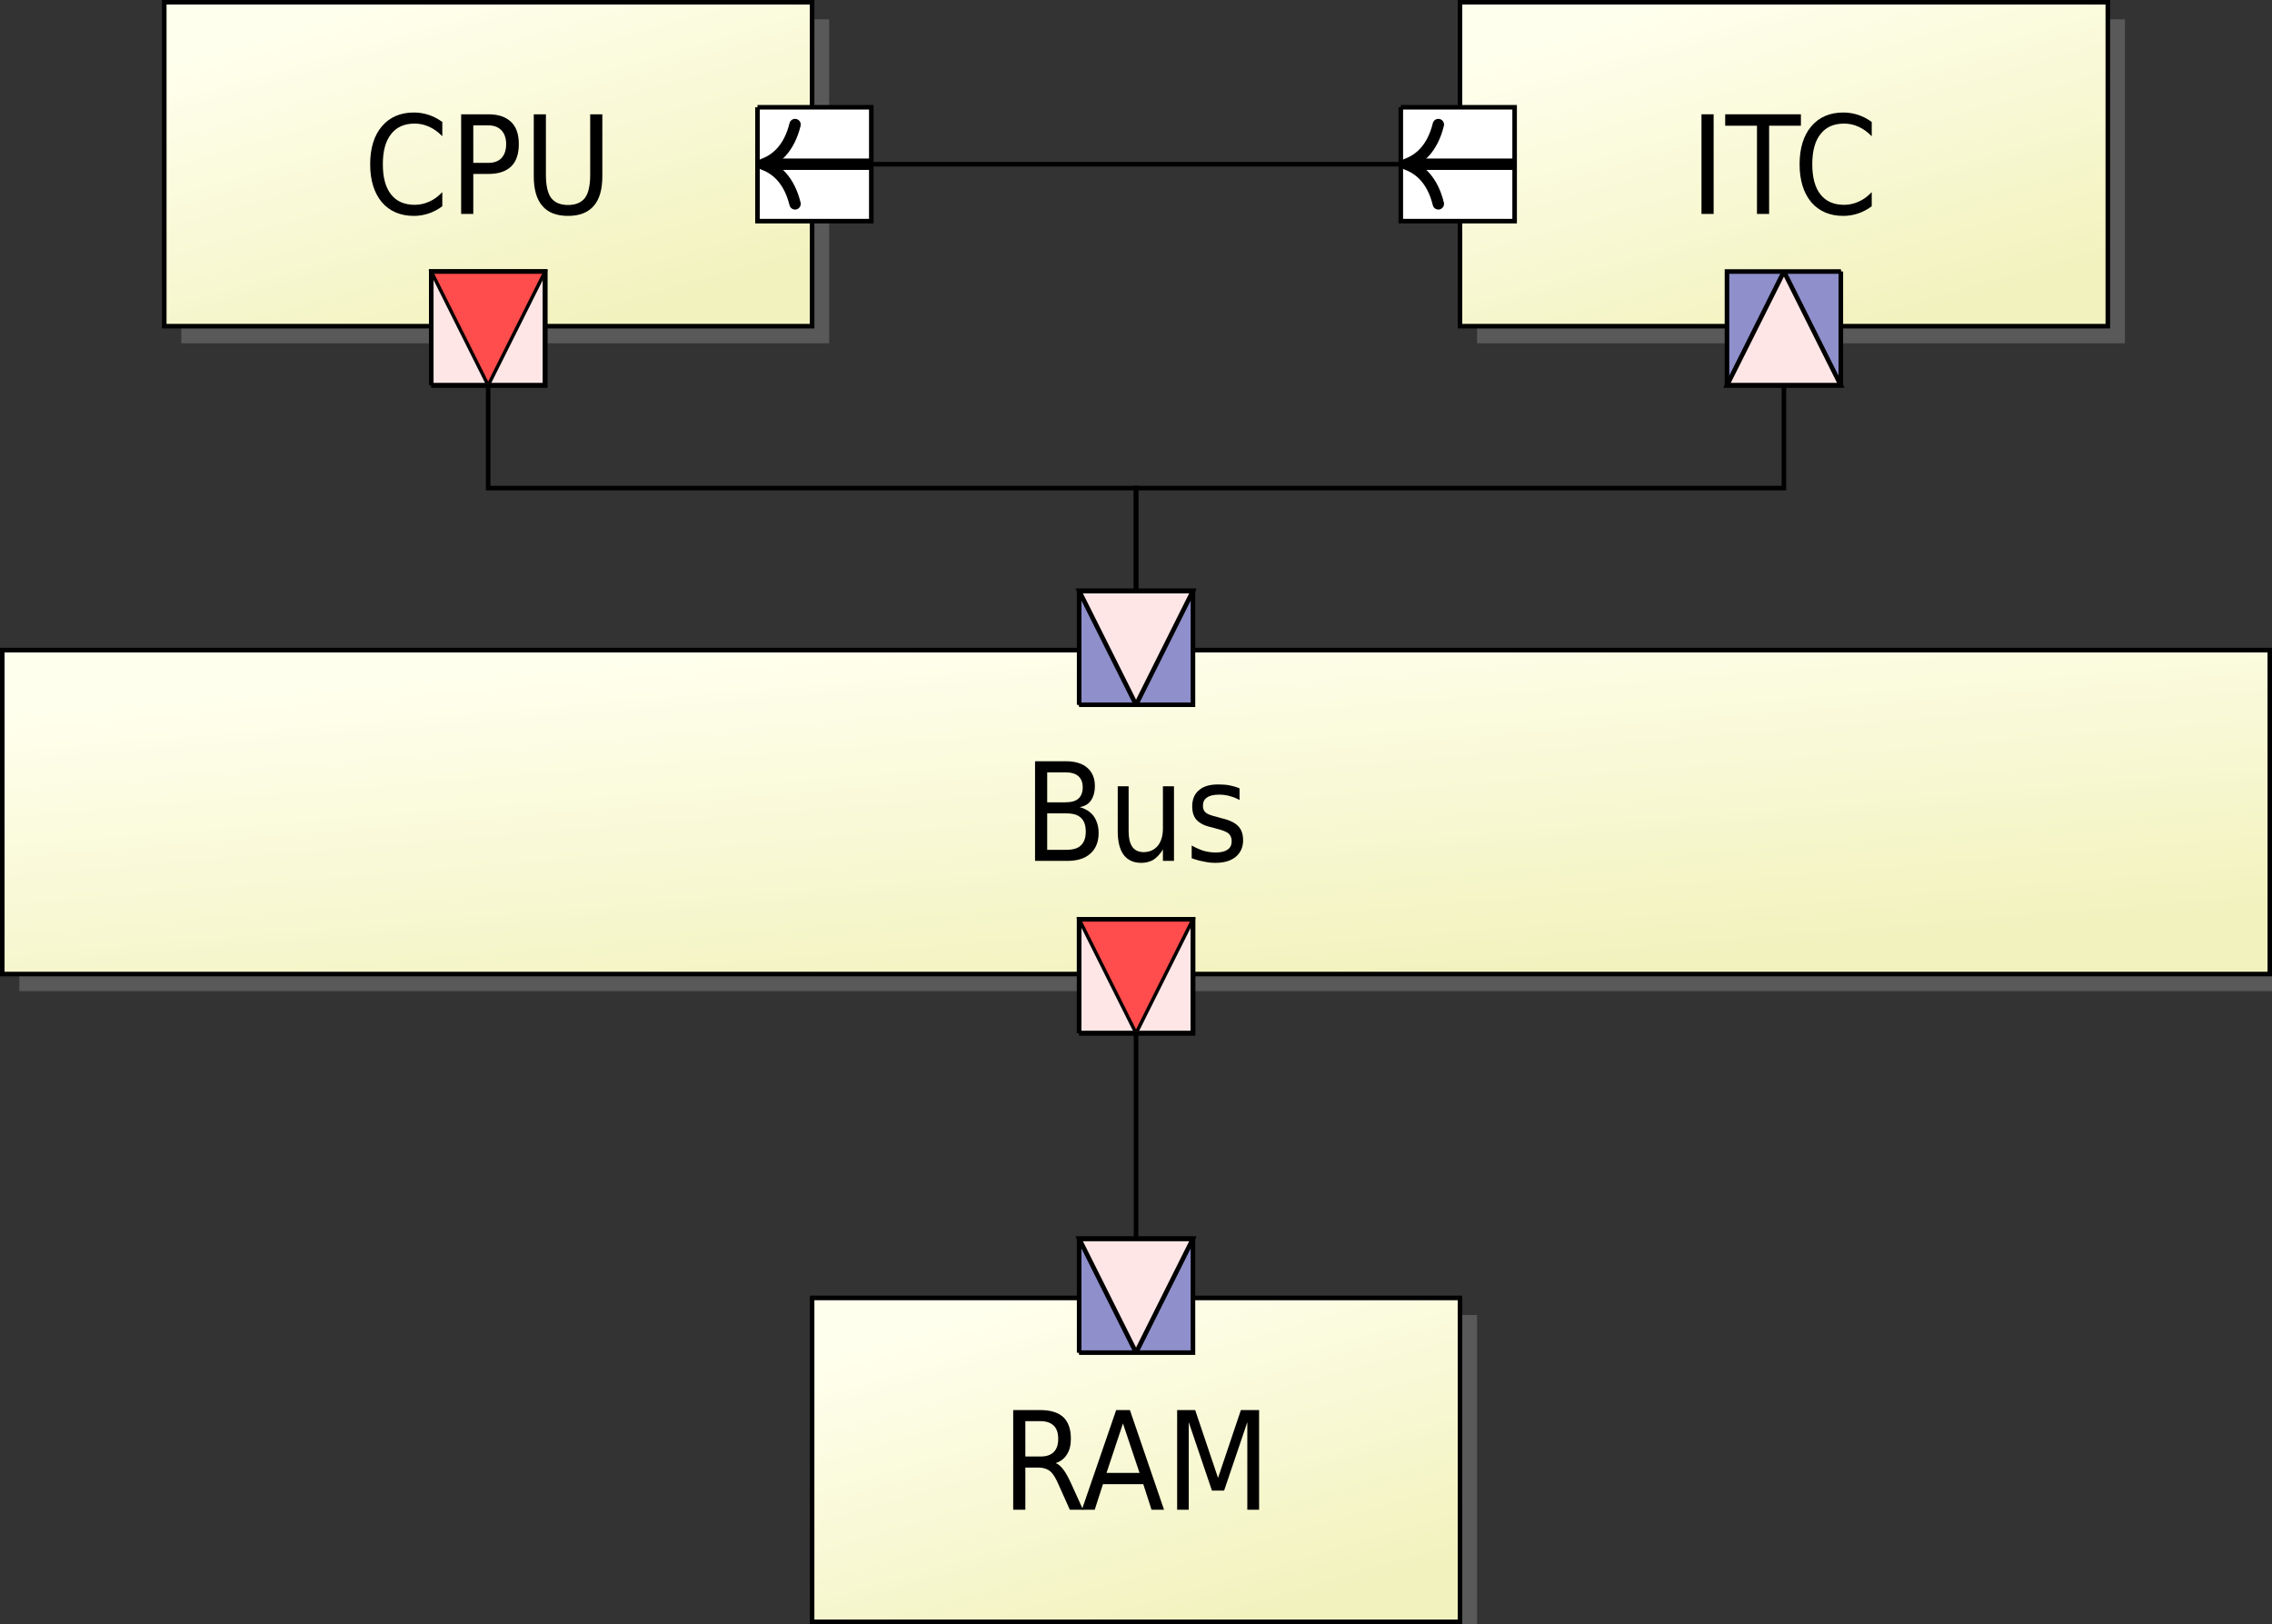<?xml version="1.0" encoding="UTF-8"?>
<svg xmlns="http://www.w3.org/2000/svg" xmlns:xlink="http://www.w3.org/1999/xlink" width="198.82pt" height="142.13pt" viewBox="0 0 198.82 142.13" version="1.1">
<rect x="0" y="0" width="198.82" height="142.13" fill="#333333" stroke="none"/>
<defs>
<g>
<symbol overflow="visible" id="glyph0-0">
<path style="stroke:none;" d="M 0.531 2.109 L 5.906 2.109 L 5.906 -8.422 L 0.531 -8.422 Z M 1.141 1.453 L 1.141 -7.75 L 5.312 -7.75 L 5.312 1.453 Z M 1.141 1.453 "/>
</symbol>
<symbol overflow="visible" id="glyph0-1">
<path style="stroke:none;" d="M 6.922 -8.047 C 6.562 -8.312 6.172 -8.516 5.766 -8.656 C 5.344 -8.797 4.906 -8.875 4.438 -8.875 C 3.25 -8.875 2.312 -8.469 1.625 -7.656 C 0.953 -6.859 0.609 -5.75 0.609 -4.344 C 0.609 -2.953 0.953 -1.844 1.625 -1.031 C 2.312 -0.234 3.25 0.172 4.438 0.172 C 4.891 0.172 5.328 0.094 5.75 -0.047 C 6.156 -0.188 6.547 -0.391 6.922 -0.672 L 6.922 -1.906 C 6.562 -1.531 6.188 -1.25 5.781 -1.078 C 5.375 -0.891 4.953 -0.797 4.5 -0.797 C 3.594 -0.797 2.906 -1.109 2.438 -1.703 C 1.953 -2.312 1.719 -3.203 1.719 -4.344 C 1.719 -5.5 1.953 -6.375 2.438 -6.984 C 2.906 -7.594 3.594 -7.906 4.5 -7.906 C 4.953 -7.906 5.375 -7.812 5.781 -7.625 C 6.188 -7.438 6.562 -7.172 6.922 -6.797 Z M 6.922 -8.047 "/>
</symbol>
<symbol overflow="visible" id="glyph0-2">
<path style="stroke:none;" d="M 2.125 -7.75 L 3.453 -7.75 C 3.938 -7.75 4.328 -7.594 4.594 -7.312 C 4.859 -7.031 5 -6.625 5 -6.109 C 5 -5.578 4.859 -5.172 4.594 -4.891 C 4.328 -4.609 3.938 -4.469 3.453 -4.469 L 2.125 -4.469 Z M 1.062 -8.719 L 1.062 0 L 2.125 0 L 2.125 -3.5 L 3.453 -3.5 C 4.328 -3.5 4.984 -3.719 5.438 -4.156 C 5.891 -4.594 6.109 -5.25 6.109 -6.109 C 6.109 -6.969 5.891 -7.609 5.438 -8.047 C 4.984 -8.484 4.328 -8.719 3.453 -8.719 Z M 1.062 -8.719 "/>
</symbol>
<symbol overflow="visible" id="glyph0-3">
<path style="stroke:none;" d="M 0.938 -8.719 L 0.938 -3.281 C 0.938 -2.141 1.188 -1.281 1.688 -0.703 C 2.188 -0.109 2.953 0.172 3.938 0.172 C 4.922 0.172 5.672 -0.109 6.188 -0.703 C 6.688 -1.281 6.938 -2.141 6.938 -3.281 L 6.938 -8.719 L 5.875 -8.719 L 5.875 -3.422 C 5.875 -2.484 5.719 -1.812 5.422 -1.406 C 5.109 -1 4.609 -0.781 3.938 -0.781 C 3.25 -0.781 2.766 -1 2.453 -1.406 C 2.156 -1.812 2 -2.484 2 -3.422 L 2 -8.719 Z M 0.938 -8.719 "/>
</symbol>
<symbol overflow="visible" id="glyph0-4">
<path style="stroke:none;" d="M 1.062 -8.719 L 1.062 0 L 2.125 0 L 2.125 -8.719 Z M 1.062 -8.719 "/>
</symbol>
<symbol overflow="visible" id="glyph0-5">
<path style="stroke:none;" d="M -0.031 -8.719 L -0.031 -7.719 L 2.75 -7.719 L 2.75 0 L 3.812 0 L 3.812 -7.719 L 6.594 -7.719 L 6.594 -8.719 Z M -0.031 -8.719 "/>
</symbol>
<symbol overflow="visible" id="glyph0-6">
<path style="stroke:none;" d="M 4.781 -4.078 C 5.219 -4.219 5.547 -4.484 5.766 -4.844 C 6 -5.203 6.109 -5.656 6.109 -6.203 C 6.109 -7.047 5.891 -7.672 5.453 -8.094 C 5.016 -8.5 4.344 -8.719 3.453 -8.719 L 1.062 -8.719 L 1.062 0 L 2.125 0 L 2.125 -3.688 L 3.281 -3.688 C 3.688 -3.688 4.016 -3.578 4.266 -3.391 C 4.516 -3.203 4.766 -2.812 5.016 -2.234 L 6.016 0 L 7.172 0 L 6.094 -2.375 C 5.859 -2.875 5.656 -3.25 5.438 -3.531 C 5.219 -3.812 5 -4 4.781 -4.078 Z M 2.125 -7.75 L 3.453 -7.75 C 3.969 -7.75 4.344 -7.609 4.609 -7.359 C 4.875 -7.094 5 -6.719 5 -6.203 C 5 -5.688 4.875 -5.312 4.609 -5.047 C 4.344 -4.781 3.969 -4.656 3.453 -4.656 L 2.125 -4.656 Z M 2.125 -7.75 "/>
</symbol>
<symbol overflow="visible" id="glyph0-7">
<path style="stroke:none;" d="M 3.672 -7.547 L 5.125 -3.219 L 2.234 -3.219 Z M 3.078 -8.719 L 0.078 0 L 1.203 0 L 1.922 -2.234 L 5.453 -2.234 L 6.172 0 L 7.266 0 L 4.281 -8.719 Z M 3.078 -8.719 "/>
</symbol>
<symbol overflow="visible" id="glyph0-8">
<path style="stroke:none;" d="M 1.062 -8.719 L 1.062 0 L 2.078 0 L 2.078 -7.656 L 4.109 -1.672 L 5.172 -1.672 L 7.203 -7.656 L 7.203 0 L 8.234 0 L 8.234 -8.719 L 6.641 -8.719 L 4.641 -2.781 L 2.641 -8.719 Z M 1.062 -8.719 "/>
</symbol>
<symbol overflow="visible" id="glyph0-9">
<path style="stroke:none;" d="M 2.125 -4.156 L 3.812 -4.156 C 4.391 -4.156 4.812 -4.031 5.078 -3.766 C 5.359 -3.516 5.5 -3.109 5.5 -2.562 C 5.5 -2.031 5.359 -1.625 5.078 -1.359 C 4.812 -1.094 4.391 -0.969 3.812 -0.969 L 2.125 -0.969 Z M 2.125 -7.75 L 3.688 -7.75 C 4.203 -7.75 4.594 -7.641 4.844 -7.422 C 5.094 -7.203 5.234 -6.875 5.234 -6.438 C 5.234 -5.984 5.094 -5.656 4.844 -5.438 C 4.594 -5.219 4.203 -5.125 3.688 -5.125 L 2.125 -5.125 Z M 1.062 -8.719 L 1.062 0 L 3.875 0 C 4.75 0 5.422 -0.203 5.906 -0.641 C 6.375 -1.062 6.625 -1.656 6.625 -2.438 C 6.625 -3.031 6.469 -3.516 6.188 -3.922 C 5.891 -4.312 5.484 -4.562 4.969 -4.703 C 5.406 -4.781 5.734 -4.969 5.953 -5.281 C 6.172 -5.609 6.297 -6.016 6.297 -6.562 C 6.297 -7.25 6.062 -7.781 5.625 -8.156 C 5.188 -8.531 4.562 -8.719 3.766 -8.719 Z M 1.062 -8.719 "/>
</symbol>
<symbol overflow="visible" id="glyph0-10">
<path style="stroke:none;" d="M 0.922 -2.578 C 0.922 -1.688 1.094 -1 1.438 -0.531 C 1.797 -0.062 2.297 0.172 2.984 0.172 C 3.391 0.172 3.75 0.078 4.062 -0.109 C 4.359 -0.312 4.641 -0.609 4.875 -1 L 4.875 0 L 5.844 0 L 5.844 -6.531 L 4.875 -6.531 L 4.875 -2.828 C 4.875 -2.188 4.719 -1.688 4.422 -1.312 C 4.109 -0.953 3.703 -0.766 3.188 -0.766 C 2.75 -0.766 2.422 -0.922 2.203 -1.219 C 1.984 -1.531 1.875 -2 1.875 -2.625 L 1.875 -6.531 L 0.922 -6.531 Z M 0.922 -2.578 "/>
</symbol>
<symbol overflow="visible" id="glyph0-11">
<path style="stroke:none;" d="M 4.766 -6.344 C 4.5 -6.469 4.203 -6.547 3.891 -6.609 C 3.578 -6.672 3.234 -6.688 2.891 -6.688 C 2.156 -6.688 1.609 -6.531 1.219 -6.188 C 0.812 -5.859 0.625 -5.375 0.625 -4.766 C 0.625 -4.266 0.75 -3.859 1.016 -3.578 C 1.297 -3.281 1.719 -3.062 2.328 -2.938 L 2.656 -2.844 C 3.25 -2.703 3.641 -2.547 3.812 -2.391 C 3.984 -2.234 4.078 -2.016 4.078 -1.719 C 4.078 -1.406 3.969 -1.156 3.719 -0.984 C 3.469 -0.812 3.125 -0.734 2.672 -0.734 C 2.328 -0.734 1.984 -0.781 1.641 -0.875 C 1.297 -0.984 0.938 -1.141 0.578 -1.344 L 0.578 -0.234 C 0.953 -0.094 1.312 0 1.656 0.062 C 2 0.141 2.328 0.172 2.656 0.172 C 3.406 0.172 4 0 4.438 -0.359 C 4.859 -0.719 5.078 -1.203 5.078 -1.797 C 5.078 -2.328 4.938 -2.75 4.641 -3.047 C 4.359 -3.344 3.875 -3.578 3.188 -3.734 L 2.859 -3.828 C 2.328 -3.953 1.984 -4.078 1.812 -4.219 C 1.641 -4.359 1.562 -4.562 1.562 -4.812 C 1.562 -5.141 1.672 -5.391 1.922 -5.547 C 2.156 -5.719 2.516 -5.797 3 -5.797 C 3.312 -5.797 3.625 -5.75 3.906 -5.672 C 4.203 -5.594 4.484 -5.484 4.766 -5.328 Z M 4.766 -6.344 "/>
</symbol>
</g>
<clipPath id="clip1">
  <path d="M 14.375 0.195 L 71.066 0.195 L 71.066 28.543 L 14.375 28.543 Z M 14.375 0.195 "/>
</clipPath>
<clipPath id="clip2">
  <path d="M 21.965 53.098 L 120.176 24.746 L 63.473 -24.355 L -34.734 3.992 Z M 21.965 53.098 "/>
</clipPath>
<linearGradient id="linear0" gradientUnits="userSpaceOnUse" x1="0" y1="15.853" x2="0" y2="84.147" gradientTransform="matrix(0.982,-0.283,-0.567,-0.491,21.967,53.097)">
<stop offset="0" style="stop-color:rgb(95%,95%,75%);stop-opacity:1;"/>
<stop offset="0.125" style="stop-color:rgb(95%,95%,75%);stop-opacity:1;"/>
<stop offset="0.141" style="stop-color:rgb(95.023%,95.023%,75.081%);stop-opacity:1;"/>
<stop offset="0.156" style="stop-color:rgb(95.099%,95.099%,75.356%);stop-opacity:1;"/>
<stop offset="0.172" style="stop-color:rgb(95.204%,95.204%,75.74%);stop-opacity:1;"/>
<stop offset="0.188" style="stop-color:rgb(95.311%,95.311%,76.125%);stop-opacity:1;"/>
<stop offset="0.203" style="stop-color:rgb(95.418%,95.418%,76.508%);stop-opacity:1;"/>
<stop offset="0.219" style="stop-color:rgb(95.525%,95.525%,76.892%);stop-opacity:1;"/>
<stop offset="0.234" style="stop-color:rgb(95.631%,95.631%,77.277%);stop-opacity:1;"/>
<stop offset="0.25" style="stop-color:rgb(95.738%,95.738%,77.661%);stop-opacity:1;"/>
<stop offset="0.266" style="stop-color:rgb(95.845%,95.845%,78.044%);stop-opacity:1;"/>
<stop offset="0.281" style="stop-color:rgb(95.952%,95.952%,78.429%);stop-opacity:1;"/>
<stop offset="0.297" style="stop-color:rgb(96.059%,96.059%,78.813%);stop-opacity:1;"/>
<stop offset="0.312" style="stop-color:rgb(96.165%,96.165%,79.198%);stop-opacity:1;"/>
<stop offset="0.328" style="stop-color:rgb(96.271%,96.271%,79.581%);stop-opacity:1;"/>
<stop offset="0.344" style="stop-color:rgb(96.378%,96.378%,79.965%);stop-opacity:1;"/>
<stop offset="0.359" style="stop-color:rgb(96.484%,96.484%,80.35%);stop-opacity:1;"/>
<stop offset="0.375" style="stop-color:rgb(96.591%,96.591%,80.734%);stop-opacity:1;"/>
<stop offset="0.391" style="stop-color:rgb(96.698%,96.698%,81.117%);stop-opacity:1;"/>
<stop offset="0.406" style="stop-color:rgb(96.805%,96.805%,81.502%);stop-opacity:1;"/>
<stop offset="0.422" style="stop-color:rgb(96.912%,96.912%,81.886%);stop-opacity:1;"/>
<stop offset="0.438" style="stop-color:rgb(97.018%,97.018%,82.271%);stop-opacity:1;"/>
<stop offset="0.453" style="stop-color:rgb(97.125%,97.125%,82.654%);stop-opacity:1;"/>
<stop offset="0.469" style="stop-color:rgb(97.232%,97.232%,83.038%);stop-opacity:1;"/>
<stop offset="0.484" style="stop-color:rgb(97.339%,97.339%,83.423%);stop-opacity:1;"/>
<stop offset="0.5" style="stop-color:rgb(97.444%,97.444%,83.807%);stop-opacity:1;"/>
<stop offset="0.516" style="stop-color:rgb(97.551%,97.551%,84.19%);stop-opacity:1;"/>
<stop offset="0.531" style="stop-color:rgb(97.658%,97.658%,84.575%);stop-opacity:1;"/>
<stop offset="0.547" style="stop-color:rgb(97.765%,97.765%,84.959%);stop-opacity:1;"/>
<stop offset="0.562" style="stop-color:rgb(97.871%,97.871%,85.344%);stop-opacity:1;"/>
<stop offset="0.578" style="stop-color:rgb(97.978%,97.978%,85.727%);stop-opacity:1;"/>
<stop offset="0.594" style="stop-color:rgb(98.085%,98.085%,86.111%);stop-opacity:1;"/>
<stop offset="0.609" style="stop-color:rgb(98.192%,98.192%,86.496%);stop-opacity:1;"/>
<stop offset="0.625" style="stop-color:rgb(98.299%,98.299%,86.88%);stop-opacity:1;"/>
<stop offset="0.641" style="stop-color:rgb(98.405%,98.405%,87.263%);stop-opacity:1;"/>
<stop offset="0.656" style="stop-color:rgb(98.512%,98.512%,87.648%);stop-opacity:1;"/>
<stop offset="0.672" style="stop-color:rgb(98.619%,98.619%,88.033%);stop-opacity:1;"/>
<stop offset="0.688" style="stop-color:rgb(98.726%,98.726%,88.417%);stop-opacity:1;"/>
<stop offset="0.703" style="stop-color:rgb(98.833%,98.833%,88.8%);stop-opacity:1;"/>
<stop offset="0.719" style="stop-color:rgb(98.94%,98.94%,89.185%);stop-opacity:1;"/>
<stop offset="0.734" style="stop-color:rgb(99.046%,99.046%,89.569%);stop-opacity:1;"/>
<stop offset="0.75" style="stop-color:rgb(99.153%,99.153%,89.954%);stop-opacity:1;"/>
<stop offset="0.766" style="stop-color:rgb(99.26%,99.26%,90.337%);stop-opacity:1;"/>
<stop offset="0.781" style="stop-color:rgb(99.367%,99.367%,90.721%);stop-opacity:1;"/>
<stop offset="0.797" style="stop-color:rgb(99.474%,99.474%,91.106%);stop-opacity:1;"/>
<stop offset="0.812" style="stop-color:rgb(99.58%,99.58%,91.49%);stop-opacity:1;"/>
<stop offset="0.828" style="stop-color:rgb(99.687%,99.687%,91.873%);stop-opacity:1;"/>
<stop offset="0.844" style="stop-color:rgb(99.794%,99.794%,92.258%);stop-opacity:1;"/>
<stop offset="0.859" style="stop-color:rgb(99.899%,99.899%,92.642%);stop-opacity:1;"/>
<stop offset="0.875" style="stop-color:rgb(99.976%,99.976%,92.917%);stop-opacity:1;"/>
<stop offset="1" style="stop-color:rgb(100%,100%,92.999%);stop-opacity:1;"/>
</linearGradient>
<clipPath id="clip3">
  <path d="M 127.762 0.195 L 184.453 0.195 L 184.453 28.543 L 127.762 28.543 Z M 127.762 0.195 "/>
</clipPath>
<clipPath id="clip4">
  <path d="M 135.355 53.098 L 233.562 24.746 L 176.863 -24.355 L 78.652 3.992 Z M 135.355 53.098 "/>
</clipPath>
<linearGradient id="linear1" gradientUnits="userSpaceOnUse" x1="0" y1="15.853" x2="0" y2="84.147" gradientTransform="matrix(0.982,-0.283,-0.567,-0.491,135.354,53.097)">
<stop offset="0" style="stop-color:rgb(95%,95%,75%);stop-opacity:1;"/>
<stop offset="0.125" style="stop-color:rgb(95%,95%,75%);stop-opacity:1;"/>
<stop offset="0.141" style="stop-color:rgb(95.023%,95.023%,75.081%);stop-opacity:1;"/>
<stop offset="0.156" style="stop-color:rgb(95.099%,95.099%,75.356%);stop-opacity:1;"/>
<stop offset="0.172" style="stop-color:rgb(95.204%,95.204%,75.74%);stop-opacity:1;"/>
<stop offset="0.188" style="stop-color:rgb(95.311%,95.311%,76.125%);stop-opacity:1;"/>
<stop offset="0.203" style="stop-color:rgb(95.418%,95.418%,76.508%);stop-opacity:1;"/>
<stop offset="0.219" style="stop-color:rgb(95.525%,95.525%,76.892%);stop-opacity:1;"/>
<stop offset="0.234" style="stop-color:rgb(95.631%,95.631%,77.277%);stop-opacity:1;"/>
<stop offset="0.25" style="stop-color:rgb(95.738%,95.738%,77.661%);stop-opacity:1;"/>
<stop offset="0.266" style="stop-color:rgb(95.845%,95.845%,78.044%);stop-opacity:1;"/>
<stop offset="0.281" style="stop-color:rgb(95.952%,95.952%,78.429%);stop-opacity:1;"/>
<stop offset="0.297" style="stop-color:rgb(96.059%,96.059%,78.813%);stop-opacity:1;"/>
<stop offset="0.312" style="stop-color:rgb(96.165%,96.165%,79.198%);stop-opacity:1;"/>
<stop offset="0.328" style="stop-color:rgb(96.271%,96.271%,79.581%);stop-opacity:1;"/>
<stop offset="0.344" style="stop-color:rgb(96.378%,96.378%,79.965%);stop-opacity:1;"/>
<stop offset="0.359" style="stop-color:rgb(96.484%,96.484%,80.35%);stop-opacity:1;"/>
<stop offset="0.375" style="stop-color:rgb(96.591%,96.591%,80.734%);stop-opacity:1;"/>
<stop offset="0.391" style="stop-color:rgb(96.698%,96.698%,81.117%);stop-opacity:1;"/>
<stop offset="0.406" style="stop-color:rgb(96.805%,96.805%,81.502%);stop-opacity:1;"/>
<stop offset="0.422" style="stop-color:rgb(96.912%,96.912%,81.886%);stop-opacity:1;"/>
<stop offset="0.438" style="stop-color:rgb(97.018%,97.018%,82.271%);stop-opacity:1;"/>
<stop offset="0.453" style="stop-color:rgb(97.125%,97.125%,82.654%);stop-opacity:1;"/>
<stop offset="0.469" style="stop-color:rgb(97.232%,97.232%,83.038%);stop-opacity:1;"/>
<stop offset="0.484" style="stop-color:rgb(97.339%,97.339%,83.423%);stop-opacity:1;"/>
<stop offset="0.5" style="stop-color:rgb(97.444%,97.444%,83.807%);stop-opacity:1;"/>
<stop offset="0.516" style="stop-color:rgb(97.551%,97.551%,84.19%);stop-opacity:1;"/>
<stop offset="0.531" style="stop-color:rgb(97.658%,97.658%,84.575%);stop-opacity:1;"/>
<stop offset="0.547" style="stop-color:rgb(97.765%,97.765%,84.959%);stop-opacity:1;"/>
<stop offset="0.562" style="stop-color:rgb(97.871%,97.871%,85.344%);stop-opacity:1;"/>
<stop offset="0.578" style="stop-color:rgb(97.978%,97.978%,85.727%);stop-opacity:1;"/>
<stop offset="0.594" style="stop-color:rgb(98.085%,98.085%,86.111%);stop-opacity:1;"/>
<stop offset="0.609" style="stop-color:rgb(98.192%,98.192%,86.496%);stop-opacity:1;"/>
<stop offset="0.625" style="stop-color:rgb(98.299%,98.299%,86.88%);stop-opacity:1;"/>
<stop offset="0.641" style="stop-color:rgb(98.405%,98.405%,87.263%);stop-opacity:1;"/>
<stop offset="0.656" style="stop-color:rgb(98.512%,98.512%,87.648%);stop-opacity:1;"/>
<stop offset="0.672" style="stop-color:rgb(98.619%,98.619%,88.033%);stop-opacity:1;"/>
<stop offset="0.688" style="stop-color:rgb(98.726%,98.726%,88.417%);stop-opacity:1;"/>
<stop offset="0.703" style="stop-color:rgb(98.833%,98.833%,88.8%);stop-opacity:1;"/>
<stop offset="0.719" style="stop-color:rgb(98.94%,98.94%,89.185%);stop-opacity:1;"/>
<stop offset="0.734" style="stop-color:rgb(99.046%,99.046%,89.569%);stop-opacity:1;"/>
<stop offset="0.75" style="stop-color:rgb(99.153%,99.153%,89.954%);stop-opacity:1;"/>
<stop offset="0.766" style="stop-color:rgb(99.26%,99.26%,90.337%);stop-opacity:1;"/>
<stop offset="0.781" style="stop-color:rgb(99.367%,99.367%,90.721%);stop-opacity:1;"/>
<stop offset="0.797" style="stop-color:rgb(99.474%,99.474%,91.106%);stop-opacity:1;"/>
<stop offset="0.812" style="stop-color:rgb(99.58%,99.58%,91.49%);stop-opacity:1;"/>
<stop offset="0.828" style="stop-color:rgb(99.687%,99.687%,91.873%);stop-opacity:1;"/>
<stop offset="0.844" style="stop-color:rgb(99.794%,99.794%,92.258%);stop-opacity:1;"/>
<stop offset="0.859" style="stop-color:rgb(99.899%,99.899%,92.642%);stop-opacity:1;"/>
<stop offset="0.875" style="stop-color:rgb(99.976%,99.976%,92.917%);stop-opacity:1;"/>
<stop offset="1" style="stop-color:rgb(100%,100%,92.999%);stop-opacity:1;"/>
</linearGradient>
<clipPath id="clip5">
  <path d="M 72 115 L 130 115 L 130 142.129 L 72 142.129 Z M 72 115 "/>
</clipPath>
<clipPath id="clip6">
  <path d="M 71.066 113.582 L 127.762 113.582 L 127.762 141.93 L 71.066 141.93 Z M 71.066 113.582 "/>
</clipPath>
<clipPath id="clip7">
  <path d="M 78.66 166.484 L 176.867 138.133 L 120.168 89.031 L 21.961 117.379 Z M 78.66 166.484 "/>
</clipPath>
<linearGradient id="linear2" gradientUnits="userSpaceOnUse" x1="0" y1="15.853" x2="0" y2="84.147" gradientTransform="matrix(0.982,-0.283,-0.567,-0.491,78.66,166.484)">
<stop offset="0" style="stop-color:rgb(95%,95%,75%);stop-opacity:1;"/>
<stop offset="0.125" style="stop-color:rgb(95%,95%,75%);stop-opacity:1;"/>
<stop offset="0.141" style="stop-color:rgb(95.023%,95.023%,75.081%);stop-opacity:1;"/>
<stop offset="0.156" style="stop-color:rgb(95.099%,95.099%,75.356%);stop-opacity:1;"/>
<stop offset="0.172" style="stop-color:rgb(95.204%,95.204%,75.74%);stop-opacity:1;"/>
<stop offset="0.188" style="stop-color:rgb(95.311%,95.311%,76.125%);stop-opacity:1;"/>
<stop offset="0.203" style="stop-color:rgb(95.418%,95.418%,76.508%);stop-opacity:1;"/>
<stop offset="0.219" style="stop-color:rgb(95.525%,95.525%,76.892%);stop-opacity:1;"/>
<stop offset="0.234" style="stop-color:rgb(95.631%,95.631%,77.277%);stop-opacity:1;"/>
<stop offset="0.25" style="stop-color:rgb(95.738%,95.738%,77.661%);stop-opacity:1;"/>
<stop offset="0.266" style="stop-color:rgb(95.845%,95.845%,78.044%);stop-opacity:1;"/>
<stop offset="0.281" style="stop-color:rgb(95.952%,95.952%,78.429%);stop-opacity:1;"/>
<stop offset="0.297" style="stop-color:rgb(96.059%,96.059%,78.813%);stop-opacity:1;"/>
<stop offset="0.312" style="stop-color:rgb(96.165%,96.165%,79.198%);stop-opacity:1;"/>
<stop offset="0.328" style="stop-color:rgb(96.271%,96.271%,79.581%);stop-opacity:1;"/>
<stop offset="0.344" style="stop-color:rgb(96.378%,96.378%,79.965%);stop-opacity:1;"/>
<stop offset="0.359" style="stop-color:rgb(96.484%,96.484%,80.35%);stop-opacity:1;"/>
<stop offset="0.375" style="stop-color:rgb(96.591%,96.591%,80.734%);stop-opacity:1;"/>
<stop offset="0.391" style="stop-color:rgb(96.698%,96.698%,81.117%);stop-opacity:1;"/>
<stop offset="0.406" style="stop-color:rgb(96.805%,96.805%,81.502%);stop-opacity:1;"/>
<stop offset="0.422" style="stop-color:rgb(96.912%,96.912%,81.886%);stop-opacity:1;"/>
<stop offset="0.438" style="stop-color:rgb(97.018%,97.018%,82.271%);stop-opacity:1;"/>
<stop offset="0.453" style="stop-color:rgb(97.125%,97.125%,82.654%);stop-opacity:1;"/>
<stop offset="0.469" style="stop-color:rgb(97.232%,97.232%,83.038%);stop-opacity:1;"/>
<stop offset="0.484" style="stop-color:rgb(97.337%,97.337%,83.423%);stop-opacity:1;"/>
<stop offset="0.5" style="stop-color:rgb(97.444%,97.444%,83.807%);stop-opacity:1;"/>
<stop offset="0.516" style="stop-color:rgb(97.551%,97.551%,84.19%);stop-opacity:1;"/>
<stop offset="0.531" style="stop-color:rgb(97.658%,97.658%,84.575%);stop-opacity:1;"/>
<stop offset="0.547" style="stop-color:rgb(97.765%,97.765%,84.959%);stop-opacity:1;"/>
<stop offset="0.562" style="stop-color:rgb(97.871%,97.871%,85.344%);stop-opacity:1;"/>
<stop offset="0.578" style="stop-color:rgb(97.978%,97.978%,85.727%);stop-opacity:1;"/>
<stop offset="0.594" style="stop-color:rgb(98.085%,98.085%,86.111%);stop-opacity:1;"/>
<stop offset="0.609" style="stop-color:rgb(98.192%,98.192%,86.496%);stop-opacity:1;"/>
<stop offset="0.625" style="stop-color:rgb(98.299%,98.299%,86.88%);stop-opacity:1;"/>
<stop offset="0.641" style="stop-color:rgb(98.405%,98.405%,87.263%);stop-opacity:1;"/>
<stop offset="0.656" style="stop-color:rgb(98.512%,98.512%,87.648%);stop-opacity:1;"/>
<stop offset="0.672" style="stop-color:rgb(98.619%,98.619%,88.033%);stop-opacity:1;"/>
<stop offset="0.688" style="stop-color:rgb(98.726%,98.726%,88.417%);stop-opacity:1;"/>
<stop offset="0.703" style="stop-color:rgb(98.833%,98.833%,88.8%);stop-opacity:1;"/>
<stop offset="0.719" style="stop-color:rgb(98.94%,98.94%,89.185%);stop-opacity:1;"/>
<stop offset="0.734" style="stop-color:rgb(99.046%,99.046%,89.569%);stop-opacity:1;"/>
<stop offset="0.75" style="stop-color:rgb(99.153%,99.153%,89.954%);stop-opacity:1;"/>
<stop offset="0.766" style="stop-color:rgb(99.26%,99.26%,90.337%);stop-opacity:1;"/>
<stop offset="0.781" style="stop-color:rgb(99.367%,99.367%,90.721%);stop-opacity:1;"/>
<stop offset="0.797" style="stop-color:rgb(99.474%,99.474%,91.106%);stop-opacity:1;"/>
<stop offset="0.812" style="stop-color:rgb(99.58%,99.58%,91.49%);stop-opacity:1;"/>
<stop offset="0.828" style="stop-color:rgb(99.687%,99.687%,91.873%);stop-opacity:1;"/>
<stop offset="0.844" style="stop-color:rgb(99.794%,99.794%,92.258%);stop-opacity:1;"/>
<stop offset="0.859" style="stop-color:rgb(99.899%,99.899%,92.642%);stop-opacity:1;"/>
<stop offset="0.875" style="stop-color:rgb(99.976%,99.976%,92.917%);stop-opacity:1;"/>
<stop offset="1" style="stop-color:rgb(100%,100%,92.999%);stop-opacity:1;"/>
</linearGradient>
<clipPath id="clip8">
  <path d="M 70 113 L 128 113 L 128 142.129 L 70 142.129 Z M 70 113 "/>
</clipPath>
<clipPath id="clip9">
  <path d="M 1 58 L 198.82 58 L 198.82 87 L 1 87 Z M 1 58 "/>
</clipPath>
<clipPath id="clip10">
  <path d="M 0.199 56.891 L 198.629 56.891 L 198.629 85.238 L 0.199 85.238 Z M 0.199 56.891 "/>
</clipPath>
<clipPath id="clip11">
  <path d="M 26.773 109.789 L 370.504 81.441 L 172.055 32.336 L -171.676 60.688 Z M 26.773 109.789 "/>
</clipPath>
<linearGradient id="linear3" gradientUnits="userSpaceOnUse" x1="0" y1="15.854" x2="0" y2="84.147" gradientTransform="matrix(3.437,-0.283,-1.985,-0.491,26.775,109.79)">
<stop offset="0" style="stop-color:rgb(95%,95%,75%);stop-opacity:1;"/>
<stop offset="0.125" style="stop-color:rgb(95%,95%,75%);stop-opacity:1;"/>
<stop offset="0.141" style="stop-color:rgb(95.023%,95.023%,75.081%);stop-opacity:1;"/>
<stop offset="0.156" style="stop-color:rgb(95.099%,95.099%,75.356%);stop-opacity:1;"/>
<stop offset="0.172" style="stop-color:rgb(95.204%,95.204%,75.74%);stop-opacity:1;"/>
<stop offset="0.188" style="stop-color:rgb(95.311%,95.311%,76.125%);stop-opacity:1;"/>
<stop offset="0.203" style="stop-color:rgb(95.418%,95.418%,76.508%);stop-opacity:1;"/>
<stop offset="0.219" style="stop-color:rgb(95.525%,95.525%,76.892%);stop-opacity:1;"/>
<stop offset="0.234" style="stop-color:rgb(95.631%,95.631%,77.277%);stop-opacity:1;"/>
<stop offset="0.25" style="stop-color:rgb(95.738%,95.738%,77.661%);stop-opacity:1;"/>
<stop offset="0.266" style="stop-color:rgb(95.845%,95.845%,78.044%);stop-opacity:1;"/>
<stop offset="0.281" style="stop-color:rgb(95.952%,95.952%,78.429%);stop-opacity:1;"/>
<stop offset="0.297" style="stop-color:rgb(96.059%,96.059%,78.813%);stop-opacity:1;"/>
<stop offset="0.312" style="stop-color:rgb(96.165%,96.165%,79.198%);stop-opacity:1;"/>
<stop offset="0.328" style="stop-color:rgb(96.271%,96.271%,79.581%);stop-opacity:1;"/>
<stop offset="0.344" style="stop-color:rgb(96.378%,96.378%,79.965%);stop-opacity:1;"/>
<stop offset="0.359" style="stop-color:rgb(96.484%,96.484%,80.35%);stop-opacity:1;"/>
<stop offset="0.375" style="stop-color:rgb(96.591%,96.591%,80.734%);stop-opacity:1;"/>
<stop offset="0.391" style="stop-color:rgb(96.698%,96.698%,81.117%);stop-opacity:1;"/>
<stop offset="0.406" style="stop-color:rgb(96.805%,96.805%,81.502%);stop-opacity:1;"/>
<stop offset="0.422" style="stop-color:rgb(96.912%,96.912%,81.886%);stop-opacity:1;"/>
<stop offset="0.438" style="stop-color:rgb(97.018%,97.018%,82.271%);stop-opacity:1;"/>
<stop offset="0.453" style="stop-color:rgb(97.125%,97.125%,82.654%);stop-opacity:1;"/>
<stop offset="0.469" style="stop-color:rgb(97.232%,97.232%,83.038%);stop-opacity:1;"/>
<stop offset="0.484" style="stop-color:rgb(97.339%,97.339%,83.423%);stop-opacity:1;"/>
<stop offset="0.5" style="stop-color:rgb(97.444%,97.444%,83.807%);stop-opacity:1;"/>
<stop offset="0.516" style="stop-color:rgb(97.551%,97.551%,84.19%);stop-opacity:1;"/>
<stop offset="0.531" style="stop-color:rgb(97.658%,97.658%,84.575%);stop-opacity:1;"/>
<stop offset="0.547" style="stop-color:rgb(97.765%,97.765%,84.959%);stop-opacity:1;"/>
<stop offset="0.562" style="stop-color:rgb(97.871%,97.871%,85.344%);stop-opacity:1;"/>
<stop offset="0.578" style="stop-color:rgb(97.978%,97.978%,85.727%);stop-opacity:1;"/>
<stop offset="0.594" style="stop-color:rgb(98.085%,98.085%,86.111%);stop-opacity:1;"/>
<stop offset="0.609" style="stop-color:rgb(98.192%,98.192%,86.496%);stop-opacity:1;"/>
<stop offset="0.625" style="stop-color:rgb(98.299%,98.299%,86.88%);stop-opacity:1;"/>
<stop offset="0.641" style="stop-color:rgb(98.405%,98.405%,87.263%);stop-opacity:1;"/>
<stop offset="0.656" style="stop-color:rgb(98.512%,98.512%,87.648%);stop-opacity:1;"/>
<stop offset="0.672" style="stop-color:rgb(98.619%,98.619%,88.033%);stop-opacity:1;"/>
<stop offset="0.688" style="stop-color:rgb(98.726%,98.726%,88.417%);stop-opacity:1;"/>
<stop offset="0.703" style="stop-color:rgb(98.833%,98.833%,88.8%);stop-opacity:1;"/>
<stop offset="0.719" style="stop-color:rgb(98.94%,98.94%,89.185%);stop-opacity:1;"/>
<stop offset="0.734" style="stop-color:rgb(99.046%,99.046%,89.569%);stop-opacity:1;"/>
<stop offset="0.75" style="stop-color:rgb(99.153%,99.153%,89.954%);stop-opacity:1;"/>
<stop offset="0.766" style="stop-color:rgb(99.26%,99.26%,90.337%);stop-opacity:1;"/>
<stop offset="0.781" style="stop-color:rgb(99.367%,99.367%,90.721%);stop-opacity:1;"/>
<stop offset="0.797" style="stop-color:rgb(99.474%,99.474%,91.106%);stop-opacity:1;"/>
<stop offset="0.812" style="stop-color:rgb(99.58%,99.58%,91.49%);stop-opacity:1;"/>
<stop offset="0.828" style="stop-color:rgb(99.687%,99.687%,91.873%);stop-opacity:1;"/>
<stop offset="0.844" style="stop-color:rgb(99.794%,99.794%,92.258%);stop-opacity:1;"/>
<stop offset="0.859" style="stop-color:rgb(99.899%,99.899%,92.642%);stop-opacity:1;"/>
<stop offset="0.875" style="stop-color:rgb(99.976%,99.976%,92.917%);stop-opacity:1;"/>
<stop offset="1" style="stop-color:rgb(100%,100%,92.999%);stop-opacity:1;"/>
</linearGradient>
<clipPath id="clip12">
  <path d="M 0 56 L 198.82 56 L 198.82 86 L 0 86 Z M 0 56 "/>
</clipPath>
</defs>
<g id="surface1">
<path style=" stroke:none;fill-rule:nonzero;fill:rgb(50%,50%,50%);fill-opacity:0.5;" d="M 15.867 30.039 L 72.562 30.039 L 72.562 1.691 L 15.867 1.691 Z M 15.867 30.039 "/>
<g clip-path="url(#clip1)" clip-rule="nonzero">
<g clip-path="url(#clip2)" clip-rule="nonzero">
<path style=" stroke:none;fill-rule:nonzero;fill:url(#linear0);" d="M 28.547 40.816 L -10.176 7.281 L 56.895 -12.078 L 95.617 21.457 Z M 28.547 40.816 "/>
</g>
</g>
<path style="fill:none;stroke-width:0.399;stroke-linecap:butt;stroke-linejoin:miter;stroke:rgb(0%,0%,0%);stroke-opacity:1;stroke-miterlimit:10;" d="M 56.695 141.734 L 113.386 141.734 L 113.386 170.082 L 56.695 170.082 Z M 56.695 141.734 " transform="matrix(1,0,0,-1,-42.32,170.277)"/>
<g style="fill:rgb(0%,0%,0%);fill-opacity:1;">
  <use xlink:href="#glyph0-1" x="31.784" y="18.721"/>
  <use xlink:href="#glyph0-2" x="39.292" y="18.721"/>
  <use xlink:href="#glyph0-3" x="45.772" y="18.721"/>
</g>
<path style="fill-rule:nonzero;fill:rgb(100%,89.999%,89.999%);fill-opacity:1;stroke-width:0.399;stroke-linecap:butt;stroke-linejoin:miter;stroke:rgb(0%,0%,0%);stroke-opacity:1;stroke-miterlimit:10;" d="M 80.058 136.554 L 90.023 136.554 L 90.023 146.515 L 80.058 146.515 L 80.058 136.554 " transform="matrix(1,0,0,-1,-42.32,170.277)"/>
<path style="fill-rule:nonzero;fill:rgb(100%,29.999%,29.999%);fill-opacity:1;stroke-width:0.299;stroke-linecap:butt;stroke-linejoin:miter;stroke:rgb(0%,0%,0%);stroke-opacity:1;stroke-miterlimit:10;" d="M 85.039 136.554 L 90.023 146.515 L 80.058 146.515 L 85.039 136.554 " transform="matrix(1,0,0,-1,-42.32,170.277)"/>
<path style="fill:none;stroke-width:0.399;stroke-linecap:butt;stroke-linejoin:miter;stroke:rgb(0%,0%,0%);stroke-opacity:1;stroke-miterlimit:10;" d="M 80.058 136.554 L 90.023 136.554 L 90.023 146.515 L 80.058 146.515 L 80.058 136.554 " transform="matrix(1,0,0,-1,-42.32,170.277)"/>
<path style="fill-rule:nonzero;fill:rgb(100%,100%,100%);fill-opacity:1;stroke-width:0.399;stroke-linecap:butt;stroke-linejoin:miter;stroke:rgb(0%,0%,0%);stroke-opacity:1;stroke-miterlimit:10;" d="M 108.605 160.89 L 108.605 150.925 L 118.566 150.925 L 118.566 160.89 L 108.605 160.89 " transform="matrix(1,0,0,-1,-42.32,170.277)"/>
<path style="fill:none;stroke-width:0.996;stroke-linecap:butt;stroke-linejoin:miter;stroke:rgb(0%,0%,0%);stroke-opacity:1;stroke-miterlimit:10;" d="M 118.566 155.906 L 109.601 155.906 " transform="matrix(1,0,0,-1,-42.32,170.277)"/>
<path style="fill:none;stroke-width:0.996;stroke-linecap:round;stroke-linejoin:round;stroke:rgb(0%,0%,0%);stroke-opacity:1;stroke-miterlimit:10;" d="M -2.791 3.47 C -2.279 1.388 -1.143 0.404 -0.002 0.002 C -1.143 -0.405 -2.279 -1.389 -2.791 -3.471 " transform="matrix(-1,0,0,1,66.783,14.37)"/>
<path style=" stroke:none;fill-rule:nonzero;fill:rgb(50%,50%,50%);fill-opacity:0.5;" d="M 129.254 30.039 L 185.949 30.039 L 185.949 1.691 L 129.254 1.691 Z M 129.254 30.039 "/>
<g clip-path="url(#clip3)" clip-rule="nonzero">
<g clip-path="url(#clip4)" clip-rule="nonzero">
<path style=" stroke:none;fill-rule:nonzero;fill:url(#linear1);" d="M 141.934 40.816 L 103.211 7.281 L 170.281 -12.078 L 209.004 21.457 Z M 141.934 40.816 "/>
</g>
</g>
<path style="fill:none;stroke-width:0.399;stroke-linecap:butt;stroke-linejoin:miter;stroke:rgb(0%,0%,0%);stroke-opacity:1;stroke-miterlimit:10;" d="M 170.082 141.734 L 226.773 141.734 L 226.773 170.082 L 170.082 170.082 Z M 170.082 141.734 " transform="matrix(1,0,0,-1,-42.32,170.277)"/>
<g style="fill:rgb(0%,0%,0%);fill-opacity:1;">
  <use xlink:href="#glyph0-4" x="147.833" y="18.721"/>
  <use xlink:href="#glyph0-5" x="151.001" y="18.721"/>
</g>
<g style="fill:rgb(0%,0%,0%);fill-opacity:1;">
  <use xlink:href="#glyph0-1" x="156.871" y="18.721"/>
</g>
<path style="fill-rule:nonzero;fill:rgb(56%,56%,79.999%);fill-opacity:1;stroke-width:0.299;stroke-linecap:butt;stroke-linejoin:miter;stroke:rgb(0%,0%,0%);stroke-opacity:1;stroke-miterlimit:10;" d="M 203.41 146.515 L 193.445 146.515 L 193.445 136.554 L 203.41 136.554 L 203.41 146.515 " transform="matrix(1,0,0,-1,-42.32,170.277)"/>
<path style="fill-rule:nonzero;fill:rgb(100%,89.999%,89.999%);fill-opacity:1;stroke-width:0.399;stroke-linecap:butt;stroke-linejoin:miter;stroke:rgb(0%,0%,0%);stroke-opacity:1;stroke-miterlimit:10;" d="M 198.429 146.515 L 193.445 136.554 L 203.41 136.554 L 198.429 146.515 " transform="matrix(1,0,0,-1,-42.32,170.277)"/>
<path style="fill:none;stroke-width:0.399;stroke-linecap:butt;stroke-linejoin:miter;stroke:rgb(0%,0%,0%);stroke-opacity:1;stroke-miterlimit:10;" d="M 203.41 146.515 L 193.445 146.515 L 193.445 136.554 L 203.41 136.554 L 203.41 146.515 " transform="matrix(1,0,0,-1,-42.32,170.277)"/>
<path style="fill-rule:nonzero;fill:rgb(100%,100%,100%);fill-opacity:1;stroke-width:0.399;stroke-linecap:butt;stroke-linejoin:miter;stroke:rgb(0%,0%,0%);stroke-opacity:1;stroke-miterlimit:10;" d="M 164.902 160.89 L 164.902 150.925 L 174.863 150.925 L 174.863 160.89 L 164.902 160.89 " transform="matrix(1,0,0,-1,-42.32,170.277)"/>
<path style="fill:none;stroke-width:0.996;stroke-linecap:butt;stroke-linejoin:miter;stroke:rgb(0%,0%,0%);stroke-opacity:1;stroke-miterlimit:10;" d="M 174.863 155.906 L 165.898 155.906 " transform="matrix(1,0,0,-1,-42.32,170.277)"/>
<path style="fill:none;stroke-width:0.996;stroke-linecap:round;stroke-linejoin:round;stroke:rgb(0%,0%,0%);stroke-opacity:1;stroke-miterlimit:10;" d="M -2.789 3.47 C -2.281 1.388 -1.144 0.404 0 0.002 C -1.144 -0.405 -2.281 -1.389 -2.789 -3.471 " transform="matrix(-1,0,0,1,123.078,14.37)"/>
<g clip-path="url(#clip5)" clip-rule="nonzero">
<path style=" stroke:none;fill-rule:nonzero;fill:rgb(50%,50%,50%);fill-opacity:0.5;" d="M 72.562 143.426 L 129.254 143.426 L 129.254 115.078 L 72.562 115.078 Z M 72.562 143.426 "/>
</g>
<g clip-path="url(#clip6)" clip-rule="nonzero">
<g clip-path="url(#clip7)" clip-rule="nonzero">
<path style=" stroke:none;fill-rule:nonzero;fill:url(#linear2);" d="M 85.242 154.203 L 46.52 120.672 L 113.586 101.309 L 152.309 134.844 Z M 85.242 154.203 "/>
</g>
</g>
<g clip-path="url(#clip8)" clip-rule="nonzero">
<path style="fill:none;stroke-width:0.399;stroke-linecap:butt;stroke-linejoin:miter;stroke:rgb(0%,0%,0%);stroke-opacity:1;stroke-miterlimit:10;" d="M 113.386 28.347 L 170.082 28.347 L 170.082 56.695 L 113.386 56.695 Z M 113.386 28.347 " transform="matrix(1,0,0,-1,-42.32,170.277)"/>
</g>
<g style="fill:rgb(0%,0%,0%);fill-opacity:1;">
  <use xlink:href="#glyph0-6" x="87.602" y="132.115"/>
</g>
<g style="fill:rgb(0%,0%,0%);fill-opacity:1;">
  <use xlink:href="#glyph0-7" x="94.596" y="132.115"/>
  <use xlink:href="#glyph0-8" x="101.948" y="132.115"/>
</g>
<path style="fill-rule:nonzero;fill:rgb(56%,56%,79.999%);fill-opacity:1;stroke-width:0.299;stroke-linecap:butt;stroke-linejoin:miter;stroke:rgb(0%,0%,0%);stroke-opacity:1;stroke-miterlimit:10;" d="M 136.754 51.91 L 146.715 51.91 L 146.715 61.875 L 136.754 61.875 L 136.754 51.91 " transform="matrix(1,0,0,-1,-42.32,170.277)"/>
<path style="fill-rule:nonzero;fill:rgb(100%,89.999%,89.999%);fill-opacity:1;stroke-width:0.399;stroke-linecap:butt;stroke-linejoin:miter;stroke:rgb(0%,0%,0%);stroke-opacity:1;stroke-miterlimit:10;" d="M 141.734 51.91 L 146.715 61.875 L 136.754 61.875 L 141.734 51.91 " transform="matrix(1,0,0,-1,-42.32,170.277)"/>
<path style="fill:none;stroke-width:0.399;stroke-linecap:butt;stroke-linejoin:miter;stroke:rgb(0%,0%,0%);stroke-opacity:1;stroke-miterlimit:10;" d="M 136.754 51.91 L 146.715 51.91 L 146.715 61.875 L 136.754 61.875 L 136.754 51.91 " transform="matrix(1,0,0,-1,-42.32,170.277)"/>
<path style="fill:none;stroke-width:0.399;stroke-linecap:butt;stroke-linejoin:miter;stroke:rgb(0%,0%,0%);stroke-opacity:1;stroke-miterlimit:10;" d="M 164.902 155.906 L 118.566 155.906 " transform="matrix(1,0,0,-1,-42.32,170.277)"/>
<g clip-path="url(#clip9)" clip-rule="nonzero">
<path style=" stroke:none;fill-rule:nonzero;fill:rgb(50%,50%,50%);fill-opacity:0.5;" d="M 1.695 86.73 L 200.121 86.73 L 200.121 58.383 L 1.695 58.383 Z M 1.695 86.73 "/>
</g>
<g clip-path="url(#clip10)" clip-rule="nonzero">
<g clip-path="url(#clip11)" clip-rule="nonzero">
<path style=" stroke:none;fill-rule:nonzero;fill:url(#linear3);" d="M 49.809 97.512 L -85.723 63.977 L 149.02 44.617 L 284.551 78.148 Z M 49.809 97.512 "/>
</g>
</g>
<g clip-path="url(#clip12)" clip-rule="nonzero">
<path style="fill:none;stroke-width:0.399;stroke-linecap:butt;stroke-linejoin:miter;stroke:rgb(0%,0%,0%);stroke-opacity:1;stroke-miterlimit:10;" d="M 42.519 85.039 L 240.949 85.039 L 240.949 113.386 L 42.519 113.386 Z M 42.519 85.039 " transform="matrix(1,0,0,-1,-42.32,170.277)"/>
</g>
<g style="fill:rgb(0%,0%,0%);fill-opacity:1;">
  <use xlink:href="#glyph0-9" x="89.514" y="75.336"/>
  <use xlink:href="#glyph0-10" x="96.89" y="75.336"/>
  <use xlink:href="#glyph0-11" x="103.705" y="75.336"/>
</g>
<path style="fill-rule:nonzero;fill:rgb(56%,56%,79.999%);fill-opacity:1;stroke-width:0.299;stroke-linecap:butt;stroke-linejoin:miter;stroke:rgb(0%,0%,0%);stroke-opacity:1;stroke-miterlimit:10;" d="M 136.754 108.605 L 146.715 108.605 L 146.715 118.566 L 136.754 118.566 L 136.754 108.605 " transform="matrix(1,0,0,-1,-42.32,170.277)"/>
<path style="fill-rule:nonzero;fill:rgb(100%,89.999%,89.999%);fill-opacity:1;stroke-width:0.399;stroke-linecap:butt;stroke-linejoin:miter;stroke:rgb(0%,0%,0%);stroke-opacity:1;stroke-miterlimit:10;" d="M 141.734 108.605 L 146.715 118.566 L 136.754 118.566 L 141.734 108.605 " transform="matrix(1,0,0,-1,-42.32,170.277)"/>
<path style="fill:none;stroke-width:0.399;stroke-linecap:butt;stroke-linejoin:miter;stroke:rgb(0%,0%,0%);stroke-opacity:1;stroke-miterlimit:10;" d="M 136.754 108.605 L 146.715 108.605 L 146.715 118.566 L 136.754 118.566 L 136.754 108.605 " transform="matrix(1,0,0,-1,-42.32,170.277)"/>
<path style="fill-rule:nonzero;fill:rgb(100%,89.999%,89.999%);fill-opacity:1;stroke-width:0.399;stroke-linecap:butt;stroke-linejoin:miter;stroke:rgb(0%,0%,0%);stroke-opacity:1;stroke-miterlimit:10;" d="M 136.754 79.859 L 146.715 79.859 L 146.715 89.824 L 136.754 89.824 L 136.754 79.859 " transform="matrix(1,0,0,-1,-42.32,170.277)"/>
<path style="fill-rule:nonzero;fill:rgb(100%,29.999%,29.999%);fill-opacity:1;stroke-width:0.299;stroke-linecap:butt;stroke-linejoin:miter;stroke:rgb(0%,0%,0%);stroke-opacity:1;stroke-miterlimit:10;" d="M 141.734 79.859 L 146.715 89.824 L 136.754 89.824 L 141.734 79.859 " transform="matrix(1,0,0,-1,-42.32,170.277)"/>
<path style="fill:none;stroke-width:0.399;stroke-linecap:butt;stroke-linejoin:miter;stroke:rgb(0%,0%,0%);stroke-opacity:1;stroke-miterlimit:10;" d="M 136.754 79.859 L 146.715 79.859 L 146.715 89.824 L 136.754 89.824 L 136.754 79.859 " transform="matrix(1,0,0,-1,-42.32,170.277)"/>
<path style="fill:none;stroke-width:0.399;stroke-linecap:butt;stroke-linejoin:miter;stroke:rgb(0%,0%,0%);stroke-opacity:1;stroke-miterlimit:10;" d="M 85.039 136.554 L 85.039 127.562 L 141.734 127.562 L 141.734 118.566 " transform="matrix(1,0,0,-1,-42.32,170.277)"/>
<path style="fill:none;stroke-width:0.399;stroke-linecap:butt;stroke-linejoin:miter;stroke:rgb(0%,0%,0%);stroke-opacity:1;stroke-miterlimit:10;" d="M 198.429 136.554 L 198.429 127.562 L 141.734 127.562 L 141.734 118.566 " transform="matrix(1,0,0,-1,-42.32,170.277)"/>
<path style="fill:none;stroke-width:0.399;stroke-linecap:butt;stroke-linejoin:miter;stroke:rgb(0%,0%,0%);stroke-opacity:1;stroke-miterlimit:10;" d="M 141.734 79.859 L 141.734 61.875 " transform="matrix(1,0,0,-1,-42.32,170.277)"/>
</g>
</svg>
